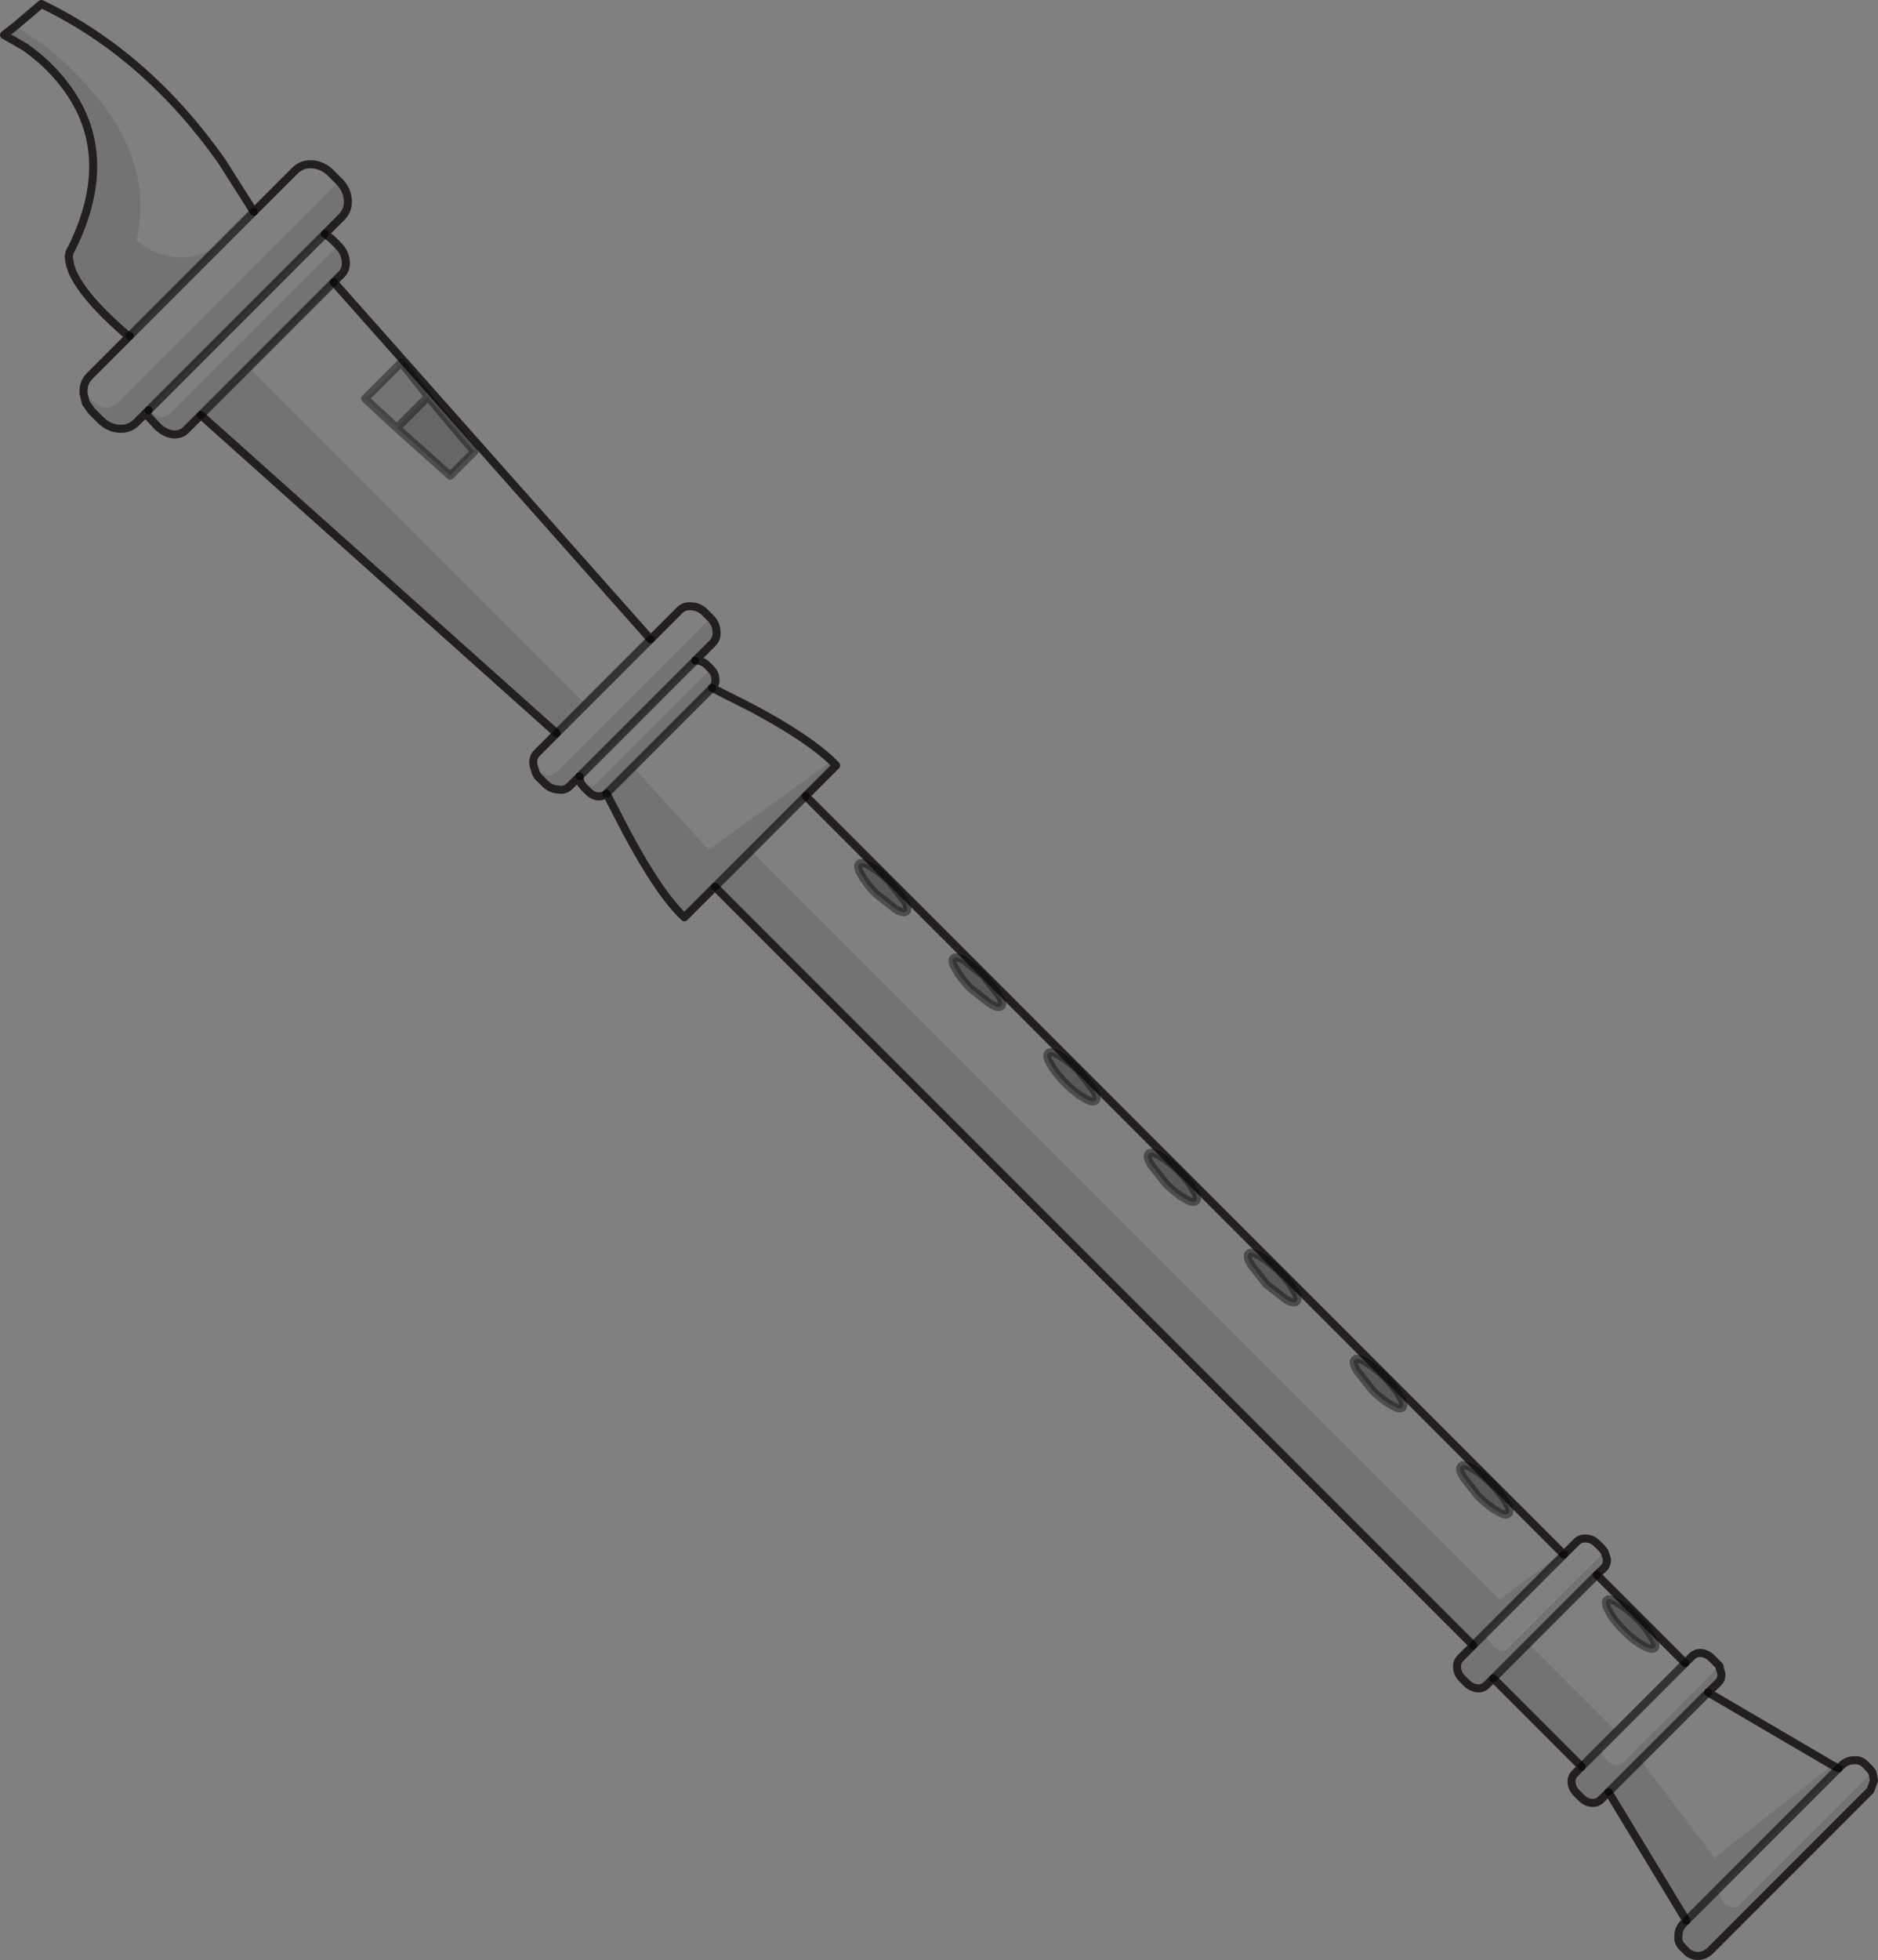 <?xml version="1.0" encoding="UTF-8" standalone="no"?>
<svg xmlns:xlink="http://www.w3.org/1999/xlink" height="243.9px" width="233.8px" xmlns="http://www.w3.org/2000/svg">
  <rect width="100%" height="100%" fill="#808080" stroke="none"/>
  <g transform="matrix(1.0, 0.0, 0.0, 1.0, 110.1, 120.15)">
    <path d="M89.65 72.95 L89.7 72.9 Q90.35 74.05 89.65 74.85 L89.6 74.95 Q90.0 74.5 89.95 73.85 L89.65 72.95 M103.95 87.25 L104.0 87.3 Q104.6 88.3 103.9 89.1 L103.85 89.2 Q104.25 88.75 104.2 88.1 L103.95 87.25 M-43.4 -24.0 L-43.45 -24.05 -43.75 -25.05 -43.7 -25.0 -43.4 -24.0 M-101.5 -88.4 L-101.45 -88.85 -101.1 -89.4 -101.45 -88.75 -101.5 -88.4 M-6.55 -25.45 L-6.5 -25.5 -6.05 -24.95 -6.55 -25.45 M89.15 97.75 L88.95 97.55 89.05 97.45 89.15 97.75" fill="#caccce" fill-rule="evenodd" stroke="none"/>
    <path d="M-37.85 -22.9 L-37.95 -23.35 -37.95 -23.45 -37.85 -22.9 M-6.05 -24.95 L-6.0 -24.9 -6.1 -24.8 -6.05 -24.95" fill="#ffffff" fill-rule="evenodd" stroke="none"/>
    <path d="M-1.75 -12.35 Q-2.8 -13.0 -3.15 -12.65 -3.5 -12.3 -2.85 -11.25 -2.25 -10.15 -1.05 -8.95 L1.35 -7.05 Q2.4 -6.4 2.75 -6.75 3.1 -7.1 2.45 -8.15 L2.8 -8.5 10.4 -0.9 10.05 -0.55 Q8.95 -1.25 8.6 -0.9 8.25 -0.55 8.95 0.55 9.55 1.65 10.75 2.85 L13.1 4.7 Q14.2 5.4 14.55 5.05 14.9 4.7 14.2 3.6 L14.55 3.25 22.15 10.85 21.8 11.2 Q20.75 10.55 20.4 10.9 20.05 11.25 20.7 12.3 21.3 13.4 22.55 14.65 23.8 15.9 24.9 16.5 25.95 17.15 26.3 16.8 26.65 16.45 26.0 15.4 L26.35 15.05 34.65 23.35 34.3 23.7 Q33.25 23.05 32.9 23.4 32.55 23.75 33.2 24.8 L35.05 27.15 Q36.25 28.35 37.4 29.0 38.45 29.65 38.8 29.3 39.15 28.95 38.5 27.9 L38.85 27.55 47.15 35.85 46.8 36.2 Q45.7 35.5 45.35 35.85 45.0 36.2 45.7 37.3 L47.55 39.65 49.9 41.5 Q50.95 42.15 51.3 41.8 51.65 41.45 51.0 40.4 L51.35 40.05 60.35 49.05 60.0 49.4 Q58.9 48.7 58.55 49.05 58.2 49.4 58.9 50.5 L60.75 52.85 Q61.95 54.05 63.05 54.65 64.15 55.35 64.5 55.0 64.85 54.65 64.15 53.55 L64.5 53.2 73.55 62.25 73.2 62.6 Q72.15 61.95 71.8 62.3 71.45 62.65 72.1 63.7 L73.9 66.0 Q75.15 67.25 76.3 67.9 77.35 68.55 77.7 68.2 78.05 67.85 77.4 66.8 L77.75 66.45 84.4 73.1 76.6 78.9 -16.6 -14.3 -9.8 -21.1 -1.4 -12.7 -1.75 -12.35 M88.7 75.8 L99.7 86.8 100.5 86.0 Q101.0 85.5 101.65 85.55 102.4 85.6 103.0 86.2 L103.6 86.8 103.95 87.15 91.55 99.55 91.25 99.55 Q90.1 99.5 89.15 97.75 L89.05 97.45 90.85 95.65 91.15 95.35 91.1 95.3 80.25 84.45 80.15 84.35 88.7 75.8 M102.55 90.45 L118.0 99.5 103.35 111.05 94.15 98.85 102.55 90.45 M118.8 99.9 L119.1 99.6 Q119.8 98.9 120.7 98.9 121.5 98.8 122.1 99.4 L122.65 99.95 123.0 100.4 106.3 117.1 Q105.35 117.45 104.65 116.75 104.1 116.2 103.65 115.05 L117.5 101.2 118.8 99.9 M-37.95 -23.45 L-37.95 -23.55 -23.55 -37.95 -23.35 -37.95 Q-22.6 -37.9 -22.1 -37.4 L-21.6 -36.9 -35.75 -22.75 -36.25 -22.35 Q-37.0 -22.3 -37.95 -23.45 M-43.7 -25.0 Q-43.8 -25.9 -43.25 -26.45 L-40.8 -28.9 -37.2 -32.5 -29.1 -40.6 -25.5 -44.2 Q-24.9 -44.8 -24.0 -44.7 -23.05 -44.65 -22.35 -43.95 L-21.65 -43.25 -40.75 -24.15 -41.45 -23.65 Q-42.45 -23.45 -43.7 -25.0 M-99.7 -71.4 Q-99.75 -72.55 -98.9 -73.4 L-94.05 -78.25 -93.95 -78.35 -82.25 -90.05 Q-85.75 -87.45 -89.35 -88.35 -91.65 -88.85 -93.1 -90.3 -90.95 -99.65 -98.35 -108.45 -102.5 -113.5 -108.2 -116.9 L-104.95 -119.65 Q-91.9 -113.4 -82.5 -100.1 L-78.5 -93.8 -73.4 -98.9 Q-72.5 -99.8 -71.2 -99.7 -69.9 -99.6 -68.9 -98.6 L-67.9 -97.6 -95.45 -70.05 Q-95.95 -69.7 -96.5 -69.4 -97.85 -69.15 -99.7 -71.4 M-69.65 -91.05 L-68.85 -90.45 -68.0 -89.6 -88.9 -68.7 -89.7 -68.2 Q-90.45 -68.15 -91.6 -69.1 L-69.65 -91.05 M-68.55 -85.05 L-29.1 -40.6 -37.2 -32.5 -78.75 -74.05 -81.2 -72.4 -68.55 -85.05 M-21.45 -34.55 L-16.4 -32.0 Q-9.5 -28.3 -6.55 -25.45 L-21.9 -14.4 -30.9 -24.3 -31.35 -24.65 -21.45 -34.55 M84.6 73.3 L86.2 71.7 Q86.65 71.25 87.4 71.3 88.15 71.35 88.75 71.95 L89.3 72.5 89.65 72.95 77.3 85.3 77.2 85.3 76.55 85.25 76.15 84.95 Q75.4 84.5 74.75 83.15 L84.6 73.3 M94.4 84.6 Q95.55 85.25 95.9 84.9 96.2 84.6 95.5 83.5 94.9 82.4 93.7 81.2 92.5 80.0 91.35 79.35 90.25 78.65 89.95 78.95 89.6 79.3 90.25 80.45 90.85 81.55 92.1 82.8 93.3 84.0 94.4 84.6 M99.7 86.8 L91.15 95.35 99.7 86.8 M-78.5 -93.8 L-82.25 -90.05 -78.5 -93.8 M-60.7 -66.9 L-54.05 -60.95 -51.05 -63.95 -56.6 -70.5 -56.75 -70.75 -60.15 -75.05 -64.65 -70.55 -60.7 -66.9" fill="#ffffff" fill-opacity="0.0" fill-rule="evenodd" stroke="none"/>
    <path d="M-9.8 -21.1 L-16.6 -14.3 76.6 78.9 84.4 73.1 84.6 73.3 74.75 83.15 Q75.4 84.5 76.15 84.95 L76.55 85.25 77.2 85.3 77.3 85.3 89.65 72.95 89.95 73.85 Q90.0 74.5 89.6 74.95 L88.7 75.8 80.15 84.35 79.85 84.65 80.25 84.45 91.1 95.3 90.85 95.65 89.05 97.45 88.95 97.55 89.15 97.75 Q90.1 99.5 91.25 99.55 L91.55 99.55 103.95 87.15 103.95 87.25 104.2 88.1 Q104.25 88.75 103.85 89.2 L102.55 90.45 94.15 98.85 103.35 111.05 118.0 99.5 117.5 101.2 103.65 115.05 Q104.1 116.2 104.65 116.75 105.35 117.45 106.3 117.1 L123.0 100.4 123.15 101.45 123.1 101.7 122.75 102.65 102.85 122.55 Q102.2 123.2 101.35 123.25 100.45 123.25 99.9 122.7 L99.35 122.15 Q98.75 121.55 98.85 120.75 98.85 119.85 99.5 119.2 L99.85 118.85 90.15 102.85 89.25 103.75 Q88.75 104.25 88.1 104.2 87.35 104.15 86.8 103.6 L86.2 103.0 Q85.6 102.4 85.55 101.65 85.5 101.0 86.0 100.5 L86.8 99.7 75.8 88.7 75.0 89.5 Q74.5 90.0 73.85 89.95 73.05 89.85 72.5 89.3 L71.95 88.75 Q71.35 88.15 71.3 87.4 71.25 86.65 71.7 86.2 L73.3 84.6 -21.1 -9.8 -24.9 -6.0 Q-27.95 -8.85 -32.0 -16.4 L-34.6 -21.4 Q-35.0 -21.0 -35.65 -21.05 -36.3 -21.1 -36.85 -21.65 L-37.45 -22.25 -37.8 -22.7 -37.85 -22.9 -37.95 -23.45 Q-37.0 -22.3 -36.25 -22.35 L-35.75 -22.75 -21.6 -36.9 Q-21.05 -36.35 -21.05 -35.65 -20.95 -35.05 -21.4 -34.6 L-21.45 -34.55 -31.35 -24.65 -30.9 -24.3 -21.9 -14.4 -6.55 -25.45 -6.05 -24.95 -6.1 -24.8 -9.8 -21.1 M-37.95 -23.55 L-39.15 -22.35 Q-39.75 -21.75 -40.6 -21.9 -41.55 -21.95 -42.25 -22.65 L-43.05 -23.45 -43.15 -23.55 -43.2 -23.6 -43.4 -24.0 -43.7 -25.0 Q-42.45 -23.45 -41.45 -23.65 L-40.75 -24.15 -21.65 -43.25 Q-20.95 -42.55 -20.9 -41.6 -20.8 -40.7 -21.4 -40.1 L-23.55 -37.95 -37.95 -23.55 M-40.8 -28.9 L-85.1 -68.5 -86.95 -66.65 Q-87.6 -66.0 -88.6 -66.1 -89.65 -66.25 -90.5 -67.1 L-91.9 -68.6 -92.0 -68.7 -93.1 -67.6 Q-94.0 -66.7 -95.3 -66.8 -96.6 -66.9 -97.6 -67.9 L-98.6 -68.9 -98.7 -69.0 -99.4 -70.0 -99.45 -70.15 -99.7 -71.4 Q-97.85 -69.15 -96.5 -69.4 -95.95 -69.7 -95.45 -70.05 L-67.9 -97.6 Q-66.9 -96.6 -66.8 -95.3 -66.7 -94.0 -67.6 -93.1 L-69.65 -91.05 -91.6 -69.1 Q-90.45 -68.15 -89.7 -68.2 L-88.9 -68.7 -68.0 -89.6 Q-67.15 -88.75 -67.05 -87.65 -66.95 -86.65 -67.6 -86.0 L-68.55 -85.05 -81.2 -72.4 -85.1 -68.5 -81.2 -72.4 -78.75 -74.05 -37.2 -32.5 -40.8 -28.9 M-101.2 -86.6 L-101.2 -86.7 -101.35 -87.05 -101.5 -87.8 -101.5 -88.1 -101.55 -88.25 -101.5 -88.4 -101.45 -88.75 -101.1 -89.4 Q-95.5 -100.9 -101.95 -109.45 -104.0 -112.2 -107.0 -114.3 L-109.6 -115.8 -108.2 -116.9 Q-102.5 -113.5 -98.35 -108.45 -90.95 -99.65 -93.1 -90.3 -91.65 -88.85 -89.35 -88.35 -85.75 -87.45 -82.25 -90.05 L-93.95 -78.35 -101.2 -86.6 M75.8 88.7 L79.85 84.65 75.8 88.7 M86.8 99.7 L88.95 97.55 86.8 99.7 M74.75 83.15 L73.3 84.6 74.75 83.15 M99.85 118.85 L103.65 115.05 99.85 118.85 M94.15 98.85 L90.15 102.85 94.15 98.85 M-91.6 -69.1 L-92.0 -68.7 -91.6 -69.1 M-56.85 -70.75 L-60.7 -66.9 -64.65 -70.55 -60.15 -75.05 -56.75 -70.75 -56.85 -70.75 M-34.6 -21.4 L-31.35 -24.65 -34.6 -21.4 M-21.1 -9.8 L-16.6 -14.3 -21.1 -9.8" fill="#000000" fill-opacity="0.102" fill-rule="evenodd" stroke="none"/>
    <path d="M-56.6 -70.5 L-51.05 -63.95 -54.05 -60.95 -60.7 -66.9 -56.85 -70.75 -56.6 -70.5" fill="#000000" fill-opacity="0.2" fill-rule="evenodd" stroke="none"/>
    <path d="M2.45 -8.15 Q3.1 -7.1 2.75 -6.75 2.4 -6.4 1.35 -7.05 L-1.05 -8.95 Q-2.25 -10.15 -2.85 -11.25 -3.5 -12.3 -3.15 -12.65 -2.8 -13.0 -1.75 -12.35 -0.65 -11.75 0.55 -10.55 L2.45 -8.15 M77.4 66.8 Q78.05 67.85 77.7 68.2 77.35 68.55 76.3 67.9 75.15 67.25 73.9 66.0 L72.1 63.7 Q71.45 62.65 71.8 62.3 72.15 61.95 73.2 62.6 74.3 63.2 75.5 64.4 76.75 65.65 77.4 66.8 M64.15 53.55 Q64.85 54.65 64.5 55.0 64.15 55.35 63.05 54.65 61.95 54.05 60.75 52.85 L58.9 50.5 Q58.2 49.4 58.55 49.05 58.9 48.7 60.0 49.4 61.15 50.05 62.35 51.25 63.55 52.45 64.15 53.55 M51.0 40.4 Q51.65 41.45 51.3 41.8 50.95 42.15 49.9 41.5 L47.55 39.65 45.7 37.3 Q45.0 36.2 45.35 35.85 45.7 35.5 46.8 36.2 47.95 36.85 49.15 38.05 50.35 39.25 51.0 40.4 M38.5 27.9 Q39.15 28.95 38.8 29.3 38.45 29.65 37.4 29.0 36.25 28.35 35.05 27.15 L33.2 24.8 Q32.55 23.75 32.9 23.4 33.25 23.05 34.3 23.7 35.45 24.35 36.65 25.55 37.85 26.75 38.5 27.9 M26.0 15.4 Q26.65 16.45 26.3 16.8 25.95 17.15 24.9 16.5 23.8 15.9 22.55 14.65 21.3 13.4 20.7 12.3 20.05 11.25 20.4 10.9 20.75 10.55 21.8 11.2 22.95 11.85 24.15 13.05 L26.0 15.4 M14.2 3.6 Q14.9 4.7 14.55 5.05 14.2 5.4 13.1 4.7 L10.75 2.85 Q9.55 1.65 8.95 0.55 8.25 -0.55 8.6 -0.9 8.95 -1.25 10.05 -0.55 L12.35 1.25 14.2 3.6 M94.4 84.6 Q93.3 84.0 92.1 82.8 90.85 81.55 90.25 80.45 89.6 79.3 89.95 78.95 90.25 78.65 91.35 79.35 92.5 80.0 93.7 81.2 94.9 82.4 95.5 83.5 96.2 84.6 95.9 84.9 95.55 85.25 94.4 84.6" fill="#000000" fill-opacity="0.302" fill-rule="evenodd" stroke="none"/>
    <path d="M-1.4 -12.7 L-9.8 -21.1 -6.1 -24.8 -6.0 -24.9 -6.05 -24.95 -6.55 -25.45 Q-9.5 -28.3 -16.4 -32.0 L-21.45 -34.55 -21.4 -34.6 Q-20.95 -35.05 -21.05 -35.65 -21.05 -36.35 -21.6 -36.9 L-22.1 -37.4 Q-22.6 -37.9 -23.35 -37.95 L-23.55 -37.95 -21.4 -40.1 Q-20.8 -40.7 -20.9 -41.6 -20.95 -42.55 -21.65 -43.25 L-22.35 -43.95 Q-23.05 -44.65 -24.0 -44.7 -24.9 -44.8 -25.5 -44.2 L-29.1 -40.6 -68.55 -85.05 -67.6 -86.0 Q-66.95 -86.65 -67.05 -87.65 -67.15 -88.75 -68.0 -89.6 L-68.85 -90.45 -69.65 -91.05 -67.6 -93.1 Q-66.7 -94.0 -66.8 -95.3 -66.9 -96.6 -67.9 -97.6 L-68.9 -98.6 Q-69.9 -99.6 -71.2 -99.7 -72.5 -99.8 -73.4 -98.9 L-78.5 -93.8 -82.5 -100.1 Q-91.9 -113.4 -104.95 -119.65 L-108.2 -116.9 -109.6 -115.8 -107.0 -114.3 Q-104.0 -112.2 -101.95 -109.45 -95.5 -100.9 -101.1 -89.4 L-101.45 -88.75 -101.5 -88.4 -101.55 -88.25 -101.35 -87.05 -101.2 -86.7 -101.2 -86.6 Q-99.9 -83.3 -94.05 -78.25 L-93.95 -78.35 M84.4 73.1 L77.75 66.45 73.55 62.25 64.5 53.2 60.35 49.05 51.35 40.05 47.15 35.85 38.85 27.55 34.65 23.35 26.35 15.05 22.15 10.85 14.55 3.25 10.4 -0.9 2.8 -8.5 -1.4 -12.7 M89.6 74.95 L88.7 75.8 99.7 86.8 100.5 86.0 Q101.0 85.5 101.65 85.55 102.4 85.6 103.0 86.2 L103.6 86.8 103.95 87.15 103.95 87.25 104.0 87.3 M103.85 89.2 L102.55 90.45 118.0 99.5 118.8 99.9 119.1 99.6 Q119.8 98.9 120.7 98.9 121.5 98.8 122.1 99.4 L122.65 99.95 123.0 100.4 123.2 101.4 122.75 102.65 102.85 122.55 Q102.2 123.2 101.35 123.25 100.45 123.25 99.9 122.7 L99.35 122.15 Q98.75 121.55 98.85 120.75 98.85 119.85 99.5 119.2 L99.85 118.85 90.15 102.85 89.25 103.75 Q88.75 104.25 88.1 104.2 87.35 104.15 86.8 103.6 L86.2 103.0 Q85.6 102.4 85.55 101.65 85.5 101.0 86.0 100.5 L86.8 99.7 75.8 88.7 75.0 89.5 Q74.5 90.0 73.85 89.95 73.05 89.85 72.5 89.3 L71.95 88.75 Q71.35 88.15 71.3 87.4 71.25 86.65 71.7 86.2 L73.3 84.6 -21.1 -9.8 -24.9 -6.0 Q-27.95 -8.85 -32.0 -16.4 L-34.6 -21.4 Q-35.0 -21.0 -35.65 -21.05 -36.3 -21.1 -36.85 -21.65 L-37.45 -22.25 -37.8 -22.7 -37.85 -22.9 -37.95 -23.35 -37.95 -23.45 -37.95 -23.55 -39.15 -22.35 Q-39.75 -21.75 -40.6 -21.9 -41.55 -21.95 -42.25 -22.65 L-43.05 -23.45 -43.15 -23.55 -43.2 -23.6 -43.4 -24.0 -43.7 -25.0 Q-43.8 -25.9 -43.25 -26.45 L-40.8 -28.9 -85.1 -68.5 -86.95 -66.65 Q-87.6 -66.0 -88.6 -66.1 -89.65 -66.25 -90.5 -67.1 L-91.9 -68.6 -92.0 -68.7 -93.1 -67.6 Q-94.0 -66.7 -95.3 -66.8 -96.6 -66.9 -97.6 -67.9 L-98.6 -68.9 -98.7 -69.0 -99.4 -70.0 -99.45 -70.15 -99.7 -71.2 -99.7 -71.4 Q-99.75 -72.55 -98.9 -73.4 L-94.05 -78.25 M84.6 73.3 L84.4 73.1 M89.65 72.95 L89.3 72.5 88.75 71.95 Q88.15 71.35 87.4 71.3 86.65 71.25 86.2 71.7 L84.6 73.3 M89.65 72.95 L89.95 73.85 Q90.0 74.5 89.6 74.95 M103.95 87.25 L104.2 88.1 Q104.25 88.75 103.85 89.2 M-101.5 -87.8 L-101.35 -87.05 M-92.0 -68.7 L-91.6 -69.1" fill="none" stroke="#231f20" stroke-linecap="round" stroke-linejoin="round" stroke-width="1.0"/>
    <path d="M-1.75 -12.35 Q-2.8 -13.0 -3.15 -12.65 -3.5 -12.3 -2.85 -11.25 -2.25 -10.15 -1.05 -8.95 L1.35 -7.05 Q2.4 -6.4 2.75 -6.75 3.1 -7.1 2.45 -8.15 L0.55 -10.55 Q-0.65 -11.75 -1.75 -12.35 M77.4 66.8 Q78.05 67.85 77.7 68.2 77.35 68.55 76.3 67.9 75.15 67.25 73.9 66.0 L72.1 63.7 Q71.45 62.65 71.8 62.3 72.15 61.95 73.2 62.6 74.3 63.2 75.5 64.4 76.75 65.65 77.4 66.8 M64.15 53.55 Q64.85 54.65 64.5 55.0 64.15 55.35 63.05 54.65 61.95 54.05 60.75 52.85 L58.9 50.5 Q58.2 49.4 58.55 49.05 58.9 48.7 60.0 49.4 61.15 50.05 62.35 51.25 63.55 52.45 64.15 53.55 M51.0 40.4 Q51.65 41.45 51.3 41.8 50.95 42.15 49.9 41.5 L47.55 39.65 45.7 37.3 Q45.0 36.2 45.35 35.85 45.7 35.5 46.8 36.2 47.95 36.85 49.15 38.05 50.35 39.25 51.0 40.4 M38.5 27.9 Q39.15 28.95 38.8 29.3 38.45 29.65 37.4 29.0 36.25 28.35 35.05 27.15 L33.2 24.8 Q32.55 23.75 32.9 23.4 33.25 23.05 34.3 23.7 35.45 24.35 36.65 25.55 37.85 26.75 38.5 27.9 M26.0 15.4 Q26.65 16.45 26.3 16.8 25.95 17.15 24.9 16.5 23.8 15.9 22.55 14.65 21.3 13.4 20.7 12.3 20.05 11.25 20.4 10.9 20.75 10.55 21.8 11.2 22.95 11.85 24.15 13.05 L26.0 15.4 M14.2 3.6 Q14.9 4.7 14.55 5.05 14.2 5.4 13.1 4.7 L10.75 2.85 Q9.55 1.65 8.95 0.55 8.25 -0.55 8.6 -0.9 8.95 -1.25 10.05 -0.55 L12.35 1.25 14.2 3.6 M94.4 84.6 Q93.3 84.0 92.1 82.8 90.85 81.55 90.25 80.45 89.6 79.3 89.95 78.95 90.25 78.65 91.35 79.35 92.5 80.0 93.7 81.2 94.9 82.4 95.5 83.5 96.2 84.6 95.9 84.9 95.55 85.25 94.4 84.6 M-60.7 -66.9 L-54.05 -60.95 -51.05 -63.95 -56.6 -70.5 -56.85 -70.75 -60.7 -66.9 -64.65 -70.55 -60.15 -75.05 -56.75 -70.75 -56.6 -70.5" fill="none" stroke="#000000" stroke-linecap="round" stroke-linejoin="round" stroke-opacity="0.4" stroke-width="1.0"/>
    <path d="M-9.8 -21.1 L-16.6 -14.3 -21.1 -9.8 M84.6 73.3 L74.75 83.15 73.3 84.6 M79.85 84.65 L75.8 88.7 M89.05 97.45 L88.95 97.55 86.8 99.7 M89.05 97.45 L90.85 95.65 91.15 95.35 99.7 86.8 M94.15 98.85 L102.55 90.45 M80.15 84.35 L79.85 84.65 M80.15 84.35 L88.7 75.8 M103.65 115.05 L99.85 118.85 M117.5 101.2 L118.8 99.9 M117.5 101.2 L103.65 115.05 M90.15 102.85 L94.15 98.85 M-93.95 -78.35 L-82.25 -90.05 -78.5 -93.8 M-81.2 -72.4 L-85.1 -68.5 M-91.6 -69.1 L-69.65 -91.05 M-31.35 -24.65 L-34.6 -21.4 M-37.2 -32.5 L-29.1 -40.6 M-37.95 -23.55 L-23.55 -37.95 M-21.45 -34.55 L-31.35 -24.65 M-81.2 -72.4 L-68.55 -85.05 M-40.8 -28.9 L-37.2 -32.5" fill="none" stroke="#000000" stroke-linecap="round" stroke-linejoin="round" stroke-opacity="0.6" stroke-width="1.0"/>
  </g>
</svg>
